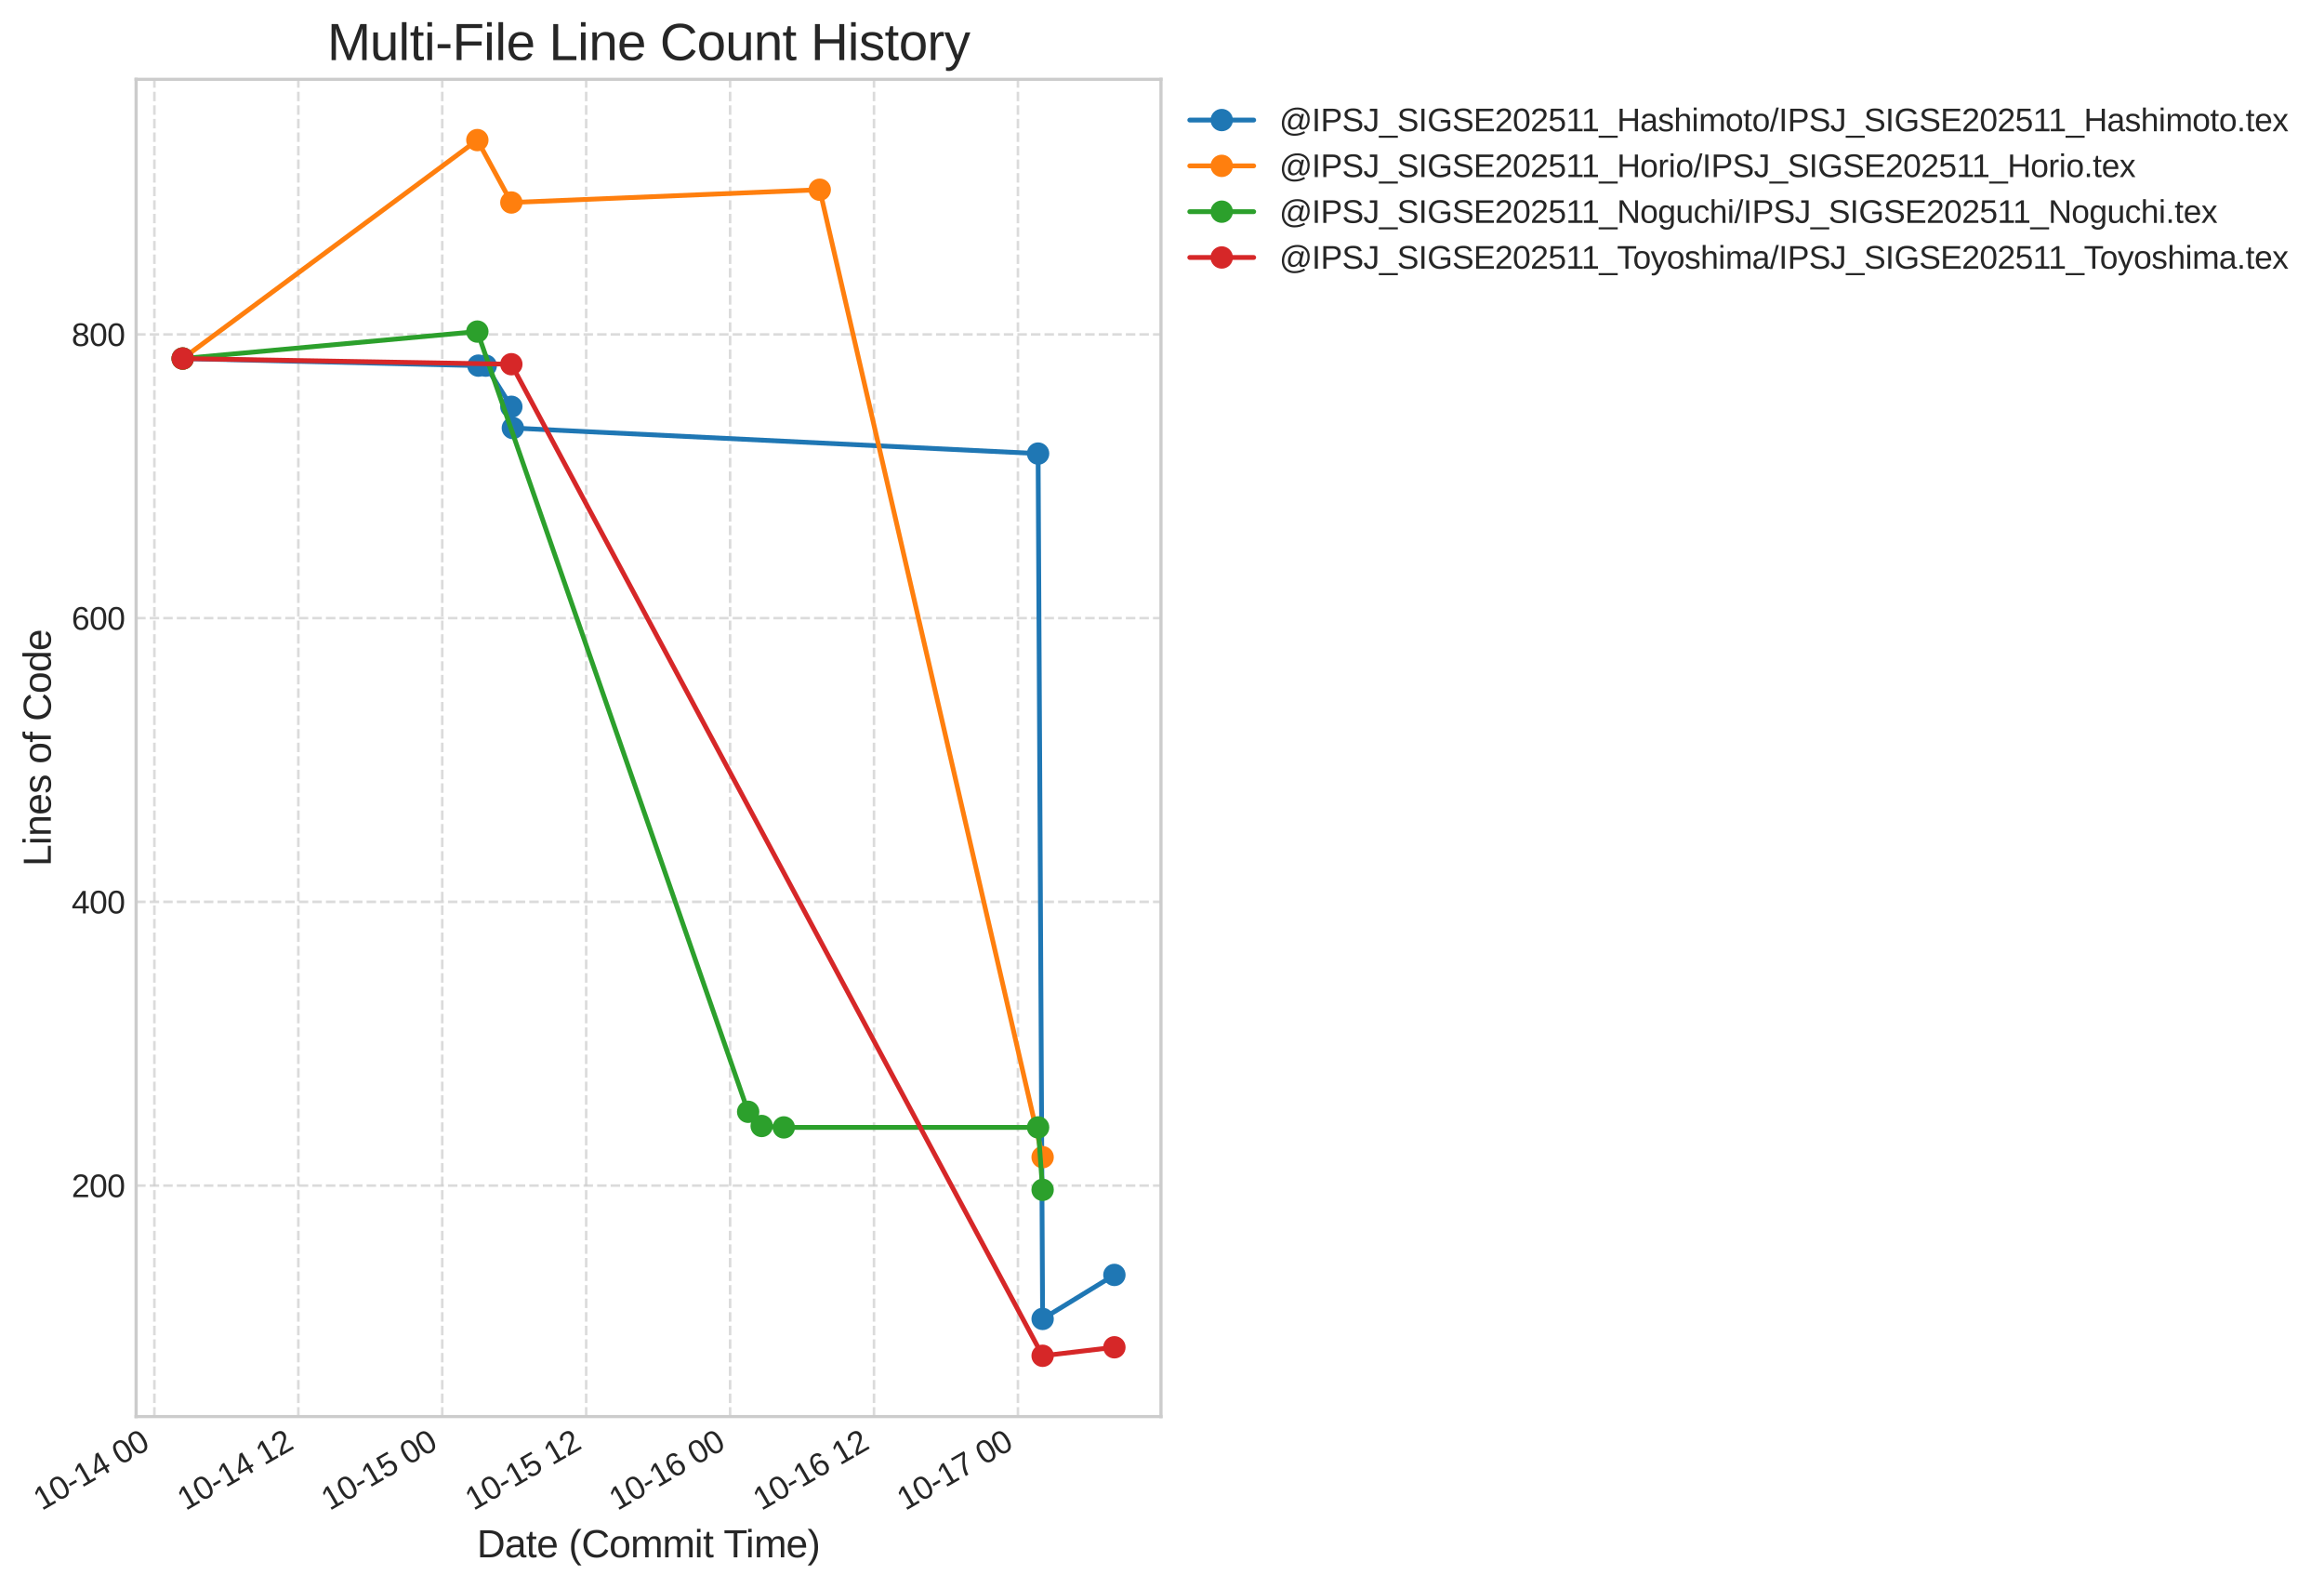 <?xml version="1.0" encoding="utf-8" standalone="no"?>
<!DOCTYPE svg PUBLIC "-//W3C//DTD SVG 1.1//EN"
  "http://www.w3.org/Graphics/SVG/1.1/DTD/svg11.dtd">
<svg xmlns:xlink="http://www.w3.org/1999/xlink" width="726.778pt" height="496.631pt" viewBox="0 0 726.778 496.631" xmlns="http://www.w3.org/2000/svg" version="1.1">
 <defs>
  <style type="text/css">*{stroke-linejoin: round; stroke-linecap: butt}</style>
 </defs>
 <g id="figure_1">
  <g id="patch_1">
   <path d="M 0 496.631 
L 726.778 496.631 
L 726.778 0 
L 0 0 
z
" style="fill: #ffffff"/>
  </g>
  <g id="axes_1">
   <g id="patch_2">
    <path d="M 42.569 442.935 
L 363.069 442.935 
L 363.069 24.795 
L 42.569 24.795 
z
" style="fill: #ffffff"/>
   </g>
   <g id="matplotlib.axis_1">
    <g id="xtick_1">
     <g id="line2d_1">
      <path d="M 48.285 442.935 
L 48.285 24.795 
" clip-path="url(#p4a17659afc)" style="fill: none; stroke-dasharray: 2.96,1.28; stroke-dashoffset: 0; stroke: #cccccc; stroke-opacity: 0.7; stroke-width: 0.8"/>
     </g>
     <g id="line2d_2"/>
     <g id="text_1">
      <!-- 10-14 00 -->
      <g style="fill: #262626" transform="translate(13.063 472.448) rotate(-30) scale(0.1 -0.1)">
       <defs>
        <path id="LiberationSans-31" d="M 488 0 
L 488 478 
L 1609 478 
L 1609 3866 
L 616 3156 
L 616 3688 
L 1656 4403 
L 2175 4403 
L 2175 478 
L 3247 478 
L 3247 0 
L 488 0 
z
" transform="scale(0.016)"/>
        <path id="LiberationSans-30" d="M 3309 2203 
Q 3309 1100 2920 518 
Q 2531 -63 1772 -63 
Q 1013 -63 631 515 
Q 250 1094 250 2203 
Q 250 3338 620 3903 
Q 991 4469 1791 4469 
Q 2569 4469 2939 3897 
Q 3309 3325 3309 2203 
z
M 2738 2203 
Q 2738 3156 2517 3584 
Q 2297 4013 1791 4013 
Q 1272 4013 1045 3591 
Q 819 3169 819 2203 
Q 819 1266 1048 831 
Q 1278 397 1778 397 
Q 2275 397 2506 840 
Q 2738 1284 2738 2203 
z
" transform="scale(0.016)"/>
        <path id="LiberationSans-2d" d="M 284 1450 
L 284 1950 
L 1847 1950 
L 1847 1450 
L 284 1450 
z
" transform="scale(0.016)"/>
        <path id="LiberationSans-34" d="M 2753 997 
L 2753 0 
L 2222 0 
L 2222 997 
L 147 997 
L 147 1434 
L 2163 4403 
L 2753 4403 
L 2753 1441 
L 3372 1441 
L 3372 997 
L 2753 997 
z
M 2222 3769 
Q 2216 3750 2134 3603 
Q 2053 3456 2013 3397 
L 884 1734 
L 716 1503 
L 666 1441 
L 2222 1441 
L 2222 3769 
z
" transform="scale(0.016)"/>
        <path id="LiberationSans-20" transform="scale(0.016)"/>
       </defs>
       <use xlink:href="#LiberationSans-31"/>
       <use xlink:href="#LiberationSans-30" transform="translate(55.615 0)"/>
       <use xlink:href="#LiberationSans-2d" transform="translate(111.23 0)"/>
       <use xlink:href="#LiberationSans-31" transform="translate(144.531 0)"/>
       <use xlink:href="#LiberationSans-34" transform="translate(200.146 0)"/>
       <use xlink:href="#LiberationSans-20" transform="translate(255.762 0)"/>
       <use xlink:href="#LiberationSans-30" transform="translate(283.545 0)"/>
       <use xlink:href="#LiberationSans-30" transform="translate(339.16 0)"/>
      </g>
     </g>
    </g>
    <g id="xtick_2">
     <g id="line2d_3">
      <path d="M 93.295 442.935 
L 93.295 24.795 
" clip-path="url(#p4a17659afc)" style="fill: none; stroke-dasharray: 2.96,1.28; stroke-dashoffset: 0; stroke: #cccccc; stroke-opacity: 0.7; stroke-width: 0.8"/>
     </g>
     <g id="line2d_4"/>
     <g id="text_2">
      <!-- 10-14 12 -->
      <g style="fill: #262626" transform="translate(58.072 472.448) rotate(-30) scale(0.1 -0.1)">
       <defs>
        <path id="LiberationSans-32" d="M 322 0 
L 322 397 
Q 481 763 711 1042 
Q 941 1322 1194 1548 
Q 1447 1775 1695 1969 
Q 1944 2163 2144 2356 
Q 2344 2550 2467 2762 
Q 2591 2975 2591 3244 
Q 2591 3606 2378 3806 
Q 2166 4006 1788 4006 
Q 1428 4006 1195 3811 
Q 963 3616 922 3263 
L 347 3316 
Q 409 3844 795 4156 
Q 1181 4469 1788 4469 
Q 2453 4469 2811 4155 
Q 3169 3841 3169 3263 
Q 3169 3006 3051 2753 
Q 2934 2500 2703 2247 
Q 2472 1994 1819 1463 
Q 1459 1169 1246 933 
Q 1034 697 941 478 
L 3238 478 
L 3238 0 
L 322 0 
z
" transform="scale(0.016)"/>
       </defs>
       <use xlink:href="#LiberationSans-31"/>
       <use xlink:href="#LiberationSans-30" transform="translate(55.615 0)"/>
       <use xlink:href="#LiberationSans-2d" transform="translate(111.23 0)"/>
       <use xlink:href="#LiberationSans-31" transform="translate(144.531 0)"/>
       <use xlink:href="#LiberationSans-34" transform="translate(200.146 0)"/>
       <use xlink:href="#LiberationSans-20" transform="translate(255.762 0)"/>
       <use xlink:href="#LiberationSans-31" transform="translate(283.545 0)"/>
       <use xlink:href="#LiberationSans-32" transform="translate(339.16 0)"/>
      </g>
     </g>
    </g>
    <g id="xtick_3">
     <g id="line2d_5">
      <path d="M 138.304 442.935 
L 138.304 24.795 
" clip-path="url(#p4a17659afc)" style="fill: none; stroke-dasharray: 2.96,1.28; stroke-dashoffset: 0; stroke: #cccccc; stroke-opacity: 0.7; stroke-width: 0.8"/>
     </g>
     <g id="line2d_6"/>
     <g id="text_3">
      <!-- 10-15 00 -->
      <g style="fill: #262626" transform="translate(103.081 472.448) rotate(-30) scale(0.1 -0.1)">
       <defs>
        <path id="LiberationSans-35" d="M 3291 1434 
Q 3291 738 2877 337 
Q 2463 -63 1728 -63 
Q 1113 -63 734 206 
Q 356 475 256 984 
L 825 1050 
Q 1003 397 1741 397 
Q 2194 397 2450 670 
Q 2706 944 2706 1422 
Q 2706 1838 2448 2094 
Q 2191 2350 1753 2350 
Q 1525 2350 1328 2278 
Q 1131 2206 934 2034 
L 384 2034 
L 531 4403 
L 3034 4403 
L 3034 3925 
L 1044 3925 
L 959 2528 
Q 1325 2809 1869 2809 
Q 2519 2809 2905 2428 
Q 3291 2047 3291 1434 
z
" transform="scale(0.016)"/>
       </defs>
       <use xlink:href="#LiberationSans-31"/>
       <use xlink:href="#LiberationSans-30" transform="translate(55.615 0)"/>
       <use xlink:href="#LiberationSans-2d" transform="translate(111.23 0)"/>
       <use xlink:href="#LiberationSans-31" transform="translate(144.531 0)"/>
       <use xlink:href="#LiberationSans-35" transform="translate(200.146 0)"/>
       <use xlink:href="#LiberationSans-20" transform="translate(255.762 0)"/>
       <use xlink:href="#LiberationSans-30" transform="translate(283.545 0)"/>
       <use xlink:href="#LiberationSans-30" transform="translate(339.16 0)"/>
      </g>
     </g>
    </g>
    <g id="xtick_4">
     <g id="line2d_7">
      <path d="M 183.313 442.935 
L 183.313 24.795 
" clip-path="url(#p4a17659afc)" style="fill: none; stroke-dasharray: 2.96,1.28; stroke-dashoffset: 0; stroke: #cccccc; stroke-opacity: 0.7; stroke-width: 0.8"/>
     </g>
     <g id="line2d_8"/>
     <g id="text_4">
      <!-- 10-15 12 -->
      <g style="fill: #262626" transform="translate(148.09 472.448) rotate(-30) scale(0.1 -0.1)">
       <use xlink:href="#LiberationSans-31"/>
       <use xlink:href="#LiberationSans-30" transform="translate(55.615 0)"/>
       <use xlink:href="#LiberationSans-2d" transform="translate(111.23 0)"/>
       <use xlink:href="#LiberationSans-31" transform="translate(144.531 0)"/>
       <use xlink:href="#LiberationSans-35" transform="translate(200.146 0)"/>
       <use xlink:href="#LiberationSans-20" transform="translate(255.762 0)"/>
       <use xlink:href="#LiberationSans-31" transform="translate(283.545 0)"/>
       <use xlink:href="#LiberationSans-32" transform="translate(339.16 0)"/>
      </g>
     </g>
    </g>
    <g id="xtick_5">
     <g id="line2d_9">
      <path d="M 228.322 442.935 
L 228.322 24.795 
" clip-path="url(#p4a17659afc)" style="fill: none; stroke-dasharray: 2.96,1.28; stroke-dashoffset: 0; stroke: #cccccc; stroke-opacity: 0.7; stroke-width: 0.8"/>
     </g>
     <g id="line2d_10"/>
     <g id="text_5">
      <!-- 10-16 00 -->
      <g style="fill: #262626" transform="translate(193.1 472.448) rotate(-30) scale(0.1 -0.1)">
       <defs>
        <path id="LiberationSans-36" d="M 3278 1441 
Q 3278 744 2900 340 
Q 2522 -63 1856 -63 
Q 1113 -63 719 490 
Q 325 1044 325 2100 
Q 325 3244 734 3856 
Q 1144 4469 1900 4469 
Q 2897 4469 3156 3572 
L 2619 3475 
Q 2453 4013 1894 4013 
Q 1413 4013 1148 3564 
Q 884 3116 884 2266 
Q 1038 2550 1316 2698 
Q 1594 2847 1953 2847 
Q 2563 2847 2920 2465 
Q 3278 2084 3278 1441 
z
M 2706 1416 
Q 2706 1894 2472 2153 
Q 2238 2413 1819 2413 
Q 1425 2413 1183 2183 
Q 941 1953 941 1550 
Q 941 1041 1192 716 
Q 1444 391 1838 391 
Q 2244 391 2475 664 
Q 2706 938 2706 1416 
z
" transform="scale(0.016)"/>
       </defs>
       <use xlink:href="#LiberationSans-31"/>
       <use xlink:href="#LiberationSans-30" transform="translate(55.615 0)"/>
       <use xlink:href="#LiberationSans-2d" transform="translate(111.23 0)"/>
       <use xlink:href="#LiberationSans-31" transform="translate(144.531 0)"/>
       <use xlink:href="#LiberationSans-36" transform="translate(200.146 0)"/>
       <use xlink:href="#LiberationSans-20" transform="translate(255.762 0)"/>
       <use xlink:href="#LiberationSans-30" transform="translate(283.545 0)"/>
       <use xlink:href="#LiberationSans-30" transform="translate(339.16 0)"/>
      </g>
     </g>
    </g>
    <g id="xtick_6">
     <g id="line2d_11">
      <path d="M 273.331 442.935 
L 273.331 24.795 
" clip-path="url(#p4a17659afc)" style="fill: none; stroke-dasharray: 2.96,1.28; stroke-dashoffset: 0; stroke: #cccccc; stroke-opacity: 0.7; stroke-width: 0.8"/>
     </g>
     <g id="line2d_12"/>
     <g id="text_6">
      <!-- 10-16 12 -->
      <g style="fill: #262626" transform="translate(238.109 472.448) rotate(-30) scale(0.1 -0.1)">
       <use xlink:href="#LiberationSans-31"/>
       <use xlink:href="#LiberationSans-30" transform="translate(55.615 0)"/>
       <use xlink:href="#LiberationSans-2d" transform="translate(111.23 0)"/>
       <use xlink:href="#LiberationSans-31" transform="translate(144.531 0)"/>
       <use xlink:href="#LiberationSans-36" transform="translate(200.146 0)"/>
       <use xlink:href="#LiberationSans-20" transform="translate(255.762 0)"/>
       <use xlink:href="#LiberationSans-31" transform="translate(283.545 0)"/>
       <use xlink:href="#LiberationSans-32" transform="translate(339.16 0)"/>
      </g>
     </g>
    </g>
    <g id="xtick_7">
     <g id="line2d_13">
      <path d="M 318.341 442.935 
L 318.341 24.795 
" clip-path="url(#p4a17659afc)" style="fill: none; stroke-dasharray: 2.96,1.28; stroke-dashoffset: 0; stroke: #cccccc; stroke-opacity: 0.7; stroke-width: 0.8"/>
     </g>
     <g id="line2d_14"/>
     <g id="text_7">
      <!-- 10-17 00 -->
      <g style="fill: #262626" transform="translate(283.118 472.448) rotate(-30) scale(0.1 -0.1)">
       <defs>
        <path id="LiberationSans-37" d="M 3238 3947 
Q 2563 2916 2284 2331 
Q 2006 1747 1867 1178 
Q 1728 609 1728 0 
L 1141 0 
Q 1141 844 1498 1776 
Q 1856 2709 2694 3925 
L 328 3925 
L 328 4403 
L 3238 4403 
L 3238 3947 
z
" transform="scale(0.016)"/>
       </defs>
       <use xlink:href="#LiberationSans-31"/>
       <use xlink:href="#LiberationSans-30" transform="translate(55.615 0)"/>
       <use xlink:href="#LiberationSans-2d" transform="translate(111.23 0)"/>
       <use xlink:href="#LiberationSans-31" transform="translate(144.531 0)"/>
       <use xlink:href="#LiberationSans-37" transform="translate(200.146 0)"/>
       <use xlink:href="#LiberationSans-20" transform="translate(255.762 0)"/>
       <use xlink:href="#LiberationSans-30" transform="translate(283.545 0)"/>
       <use xlink:href="#LiberationSans-30" transform="translate(339.16 0)"/>
      </g>
     </g>
    </g>
    <g id="text_8">
     <!-- Date (Commit Time) -->
     <g style="fill: #262626" transform="translate(149.149 486.941) scale(0.12 -0.12)">
      <defs>
       <path id="LiberationSans-44" d="M 4316 2247 
Q 4316 1566 4050 1055 
Q 3784 544 3296 272 
Q 2809 0 2172 0 
L 525 0 
L 525 4403 
L 1981 4403 
Q 3100 4403 3708 3842 
Q 4316 3281 4316 2247 
z
M 3716 2247 
Q 3716 3066 3267 3495 
Q 2819 3925 1969 3925 
L 1122 3925 
L 1122 478 
L 2103 478 
Q 2588 478 2955 690 
Q 3322 903 3519 1303 
Q 3716 1703 3716 2247 
z
" transform="scale(0.016)"/>
       <path id="LiberationSans-61" d="M 1294 -63 
Q 784 -63 528 206 
Q 272 475 272 944 
Q 272 1469 617 1750 
Q 963 2031 1731 2050 
L 2491 2063 
L 2491 2247 
Q 2491 2659 2316 2837 
Q 2141 3016 1766 3016 
Q 1388 3016 1216 2887 
Q 1044 2759 1009 2478 
L 422 2531 
Q 566 3444 1778 3444 
Q 2416 3444 2737 3151 
Q 3059 2859 3059 2306 
L 3059 850 
Q 3059 600 3125 473 
Q 3191 347 3375 347 
Q 3456 347 3559 369 
L 3559 19 
Q 3347 -31 3125 -31 
Q 2813 -31 2670 133 
Q 2528 297 2509 647 
L 2491 647 
Q 2275 259 1989 98 
Q 1703 -63 1294 -63 
z
M 1422 359 
Q 1731 359 1972 500 
Q 2213 641 2352 886 
Q 2491 1131 2491 1391 
L 2491 1669 
L 1875 1656 
Q 1478 1650 1273 1575 
Q 1069 1500 959 1344 
Q 850 1188 850 934 
Q 850 659 998 509 
Q 1147 359 1422 359 
z
" transform="scale(0.016)"/>
       <path id="LiberationSans-74" d="M 1731 25 
Q 1453 -50 1163 -50 
Q 488 -50 488 716 
L 488 2972 
L 97 2972 
L 97 3381 
L 509 3381 
L 675 4138 
L 1050 4138 
L 1050 3381 
L 1675 3381 
L 1675 2972 
L 1050 2972 
L 1050 838 
Q 1050 594 1129 495 
Q 1209 397 1406 397 
Q 1519 397 1731 441 
L 1731 25 
z
" transform="scale(0.016)"/>
       <path id="LiberationSans-65" d="M 863 1572 
Q 863 991 1103 675 
Q 1344 359 1806 359 
Q 2172 359 2392 506 
Q 2613 653 2691 878 
L 3184 738 
Q 2881 -63 1806 -63 
Q 1056 -63 664 384 
Q 272 831 272 1713 
Q 272 2550 664 2997 
Q 1056 3444 1784 3444 
Q 3275 3444 3275 1647 
L 3275 1572 
L 863 1572 
z
M 2694 2003 
Q 2647 2538 2422 2783 
Q 2197 3028 1775 3028 
Q 1366 3028 1127 2754 
Q 888 2481 869 2003 
L 2694 2003 
z
" transform="scale(0.016)"/>
       <path id="LiberationSans-28" d="M 397 1663 
Q 397 2566 680 3284 
Q 963 4003 1550 4638 
L 2094 4638 
Q 1509 3988 1236 3256 
Q 963 2525 963 1656 
Q 963 791 1233 62 
Q 1503 -666 2094 -1325 
L 1550 -1325 
Q 959 -688 678 32 
Q 397 753 397 1650 
L 397 1663 
z
" transform="scale(0.016)"/>
       <path id="LiberationSans-43" d="M 2475 3981 
Q 1744 3981 1337 3511 
Q 931 3041 931 2222 
Q 931 1413 1354 920 
Q 1778 428 2500 428 
Q 3425 428 3891 1344 
L 4378 1100 
Q 4106 531 3614 234 
Q 3122 -63 2472 -63 
Q 1806 -63 1320 214 
Q 834 491 579 1005 
Q 325 1519 325 2222 
Q 325 3275 894 3872 
Q 1463 4469 2469 4469 
Q 3172 4469 3644 4194 
Q 4116 3919 4338 3378 
L 3772 3191 
Q 3619 3575 3280 3778 
Q 2941 3981 2475 3981 
z
" transform="scale(0.016)"/>
       <path id="LiberationSans-6f" d="M 3291 1694 
Q 3291 806 2900 371 
Q 2509 -63 1766 -63 
Q 1025 -63 647 389 
Q 269 841 269 1694 
Q 269 3444 1784 3444 
Q 2559 3444 2925 3017 
Q 3291 2591 3291 1694 
z
M 2700 1694 
Q 2700 2394 2492 2711 
Q 2284 3028 1794 3028 
Q 1300 3028 1079 2704 
Q 859 2381 859 1694 
Q 859 1025 1076 689 
Q 1294 353 1759 353 
Q 2266 353 2483 678 
Q 2700 1003 2700 1694 
z
" transform="scale(0.016)"/>
       <path id="LiberationSans-6d" d="M 2400 0 
L 2400 2144 
Q 2400 2634 2265 2821 
Q 2131 3009 1781 3009 
Q 1422 3009 1212 2734 
Q 1003 2459 1003 1959 
L 1003 0 
L 444 0 
L 444 2659 
Q 444 3250 425 3381 
L 956 3381 
Q 959 3366 962 3297 
Q 966 3228 970 3139 
Q 975 3050 981 2803 
L 991 2803 
Q 1172 3163 1406 3303 
Q 1641 3444 1978 3444 
Q 2363 3444 2586 3291 
Q 2809 3138 2897 2803 
L 2906 2803 
Q 3081 3144 3329 3294 
Q 3578 3444 3931 3444 
Q 4444 3444 4676 3166 
Q 4909 2888 4909 2253 
L 4909 0 
L 4353 0 
L 4353 2144 
Q 4353 2634 4218 2821 
Q 4084 3009 3734 3009 
Q 3366 3009 3161 2736 
Q 2956 2463 2956 1959 
L 2956 0 
L 2400 0 
z
" transform="scale(0.016)"/>
       <path id="LiberationSans-69" d="M 428 4100 
L 428 4638 
L 991 4638 
L 991 4100 
L 428 4100 
z
M 428 0 
L 428 3381 
L 991 3381 
L 991 0 
L 428 0 
z
" transform="scale(0.016)"/>
       <path id="LiberationSans-54" d="M 2250 3916 
L 2250 0 
L 1656 0 
L 1656 3916 
L 144 3916 
L 144 4403 
L 3763 4403 
L 3763 3916 
L 2250 3916 
z
" transform="scale(0.016)"/>
       <path id="LiberationSans-29" d="M 1734 1650 
Q 1734 747 1451 28 
Q 1169 -691 581 -1325 
L 38 -1325 
Q 625 -669 897 57 
Q 1169 784 1169 1656 
Q 1169 2528 895 3256 
Q 622 3984 38 4638 
L 581 4638 
Q 1172 4000 1453 3279 
Q 1734 2559 1734 1663 
L 1734 1650 
z
" transform="scale(0.016)"/>
      </defs>
      <use xlink:href="#LiberationSans-44"/>
      <use xlink:href="#LiberationSans-61" transform="translate(72.217 0)"/>
      <use xlink:href="#LiberationSans-74" transform="translate(127.832 0)"/>
      <use xlink:href="#LiberationSans-65" transform="translate(155.615 0)"/>
      <use xlink:href="#LiberationSans-20" transform="translate(211.23 0)"/>
      <use xlink:href="#LiberationSans-28" transform="translate(239.014 0)"/>
      <use xlink:href="#LiberationSans-43" transform="translate(272.314 0)"/>
      <use xlink:href="#LiberationSans-6f" transform="translate(344.531 0)"/>
      <use xlink:href="#LiberationSans-6d" transform="translate(400.146 0)"/>
      <use xlink:href="#LiberationSans-6d" transform="translate(483.447 0)"/>
      <use xlink:href="#LiberationSans-69" transform="translate(566.748 0)"/>
      <use xlink:href="#LiberationSans-74" transform="translate(588.965 0)"/>
      <use xlink:href="#LiberationSans-20" transform="translate(616.748 0)"/>
      <use xlink:href="#LiberationSans-54" transform="translate(642.781 0)"/>
      <use xlink:href="#LiberationSans-69" transform="translate(700.115 0)"/>
      <use xlink:href="#LiberationSans-6d" transform="translate(722.332 0)"/>
      <use xlink:href="#LiberationSans-65" transform="translate(805.633 0)"/>
      <use xlink:href="#LiberationSans-29" transform="translate(861.248 0)"/>
     </g>
    </g>
   </g>
   <g id="matplotlib.axis_2">
    <g id="ytick_1">
     <g id="line2d_15">
      <path d="M 42.569 370.702 
L 363.069 370.702 
" clip-path="url(#p4a17659afc)" style="fill: none; stroke-dasharray: 2.96,1.28; stroke-dashoffset: 0; stroke: #cccccc; stroke-opacity: 0.7; stroke-width: 0.8"/>
     </g>
     <g id="line2d_16"/>
     <g id="text_9">
      <!-- 200 -->
      <g style="fill: #262626" transform="translate(22.386 374.326) scale(0.1 -0.1)">
       <use xlink:href="#LiberationSans-32"/>
       <use xlink:href="#LiberationSans-30" transform="translate(55.615 0)"/>
       <use xlink:href="#LiberationSans-30" transform="translate(111.23 0)"/>
      </g>
     </g>
    </g>
    <g id="ytick_2">
     <g id="line2d_17">
      <path d="M 42.569 281.991 
L 363.069 281.991 
" clip-path="url(#p4a17659afc)" style="fill: none; stroke-dasharray: 2.96,1.28; stroke-dashoffset: 0; stroke: #cccccc; stroke-opacity: 0.7; stroke-width: 0.8"/>
     </g>
     <g id="line2d_18"/>
     <g id="text_10">
      <!-- 400 -->
      <g style="fill: #262626" transform="translate(22.386 285.615) scale(0.1 -0.1)">
       <use xlink:href="#LiberationSans-34"/>
       <use xlink:href="#LiberationSans-30" transform="translate(55.615 0)"/>
       <use xlink:href="#LiberationSans-30" transform="translate(111.23 0)"/>
      </g>
     </g>
    </g>
    <g id="ytick_3">
     <g id="line2d_19">
      <path d="M 42.569 193.28 
L 363.069 193.28 
" clip-path="url(#p4a17659afc)" style="fill: none; stroke-dasharray: 2.96,1.28; stroke-dashoffset: 0; stroke: #cccccc; stroke-opacity: 0.7; stroke-width: 0.8"/>
     </g>
     <g id="line2d_20"/>
     <g id="text_11">
      <!-- 600 -->
      <g style="fill: #262626" transform="translate(22.386 196.903) scale(0.1 -0.1)">
       <use xlink:href="#LiberationSans-36"/>
       <use xlink:href="#LiberationSans-30" transform="translate(55.615 0)"/>
       <use xlink:href="#LiberationSans-30" transform="translate(111.23 0)"/>
      </g>
     </g>
    </g>
    <g id="ytick_4">
     <g id="line2d_21">
      <path d="M 42.569 104.569 
L 363.069 104.569 
" clip-path="url(#p4a17659afc)" style="fill: none; stroke-dasharray: 2.96,1.28; stroke-dashoffset: 0; stroke: #cccccc; stroke-opacity: 0.7; stroke-width: 0.8"/>
     </g>
     <g id="line2d_22"/>
     <g id="text_12">
      <!-- 800 -->
      <g style="fill: #262626" transform="translate(22.386 108.192) scale(0.1 -0.1)">
       <defs>
        <path id="LiberationSans-38" d="M 3281 1228 
Q 3281 619 2893 278 
Q 2506 -63 1781 -63 
Q 1075 -63 676 271 
Q 278 606 278 1222 
Q 278 1653 525 1947 
Q 772 2241 1156 2303 
L 1156 2316 
Q 797 2400 589 2681 
Q 381 2963 381 3341 
Q 381 3844 757 4156 
Q 1134 4469 1769 4469 
Q 2419 4469 2795 4162 
Q 3172 3856 3172 3334 
Q 3172 2956 2962 2675 
Q 2753 2394 2391 2322 
L 2391 2309 
Q 2813 2241 3047 1952 
Q 3281 1663 3281 1228 
z
M 2588 3303 
Q 2588 4050 1769 4050 
Q 1372 4050 1164 3862 
Q 956 3675 956 3303 
Q 956 2925 1170 2726 
Q 1384 2528 1775 2528 
Q 2172 2528 2380 2711 
Q 2588 2894 2588 3303 
z
M 2697 1281 
Q 2697 1691 2453 1898 
Q 2209 2106 1769 2106 
Q 1341 2106 1100 1882 
Q 859 1659 859 1269 
Q 859 359 1788 359 
Q 2247 359 2472 579 
Q 2697 800 2697 1281 
z
" transform="scale(0.016)"/>
       </defs>
       <use xlink:href="#LiberationSans-38"/>
       <use xlink:href="#LiberationSans-30" transform="translate(55.615 0)"/>
       <use xlink:href="#LiberationSans-30" transform="translate(111.23 0)"/>
      </g>
     </g>
    </g>
    <g id="text_13">
     <!-- Lines of Code -->
     <g style="fill: #262626" transform="translate(15.896 270.888) rotate(-90) scale(0.12 -0.12)">
      <defs>
       <path id="LiberationSans-4c" d="M 525 0 
L 525 4403 
L 1122 4403 
L 1122 488 
L 3347 488 
L 3347 0 
L 525 0 
z
" transform="scale(0.016)"/>
       <path id="LiberationSans-6e" d="M 2578 0 
L 2578 2144 
Q 2578 2478 2512 2662 
Q 2447 2847 2303 2928 
Q 2159 3009 1881 3009 
Q 1475 3009 1240 2731 
Q 1006 2453 1006 1959 
L 1006 0 
L 444 0 
L 444 2659 
Q 444 3250 425 3381 
L 956 3381 
Q 959 3366 962 3297 
Q 966 3228 970 3139 
Q 975 3050 981 2803 
L 991 2803 
Q 1184 3153 1439 3298 
Q 1694 3444 2072 3444 
Q 2628 3444 2886 3167 
Q 3144 2891 3144 2253 
L 3144 0 
L 2578 0 
z
" transform="scale(0.016)"/>
       <path id="LiberationSans-73" d="M 2969 934 
Q 2969 456 2608 196 
Q 2247 -63 1597 -63 
Q 966 -63 623 145 
Q 281 353 178 794 
L 675 891 
Q 747 619 972 492 
Q 1197 366 1597 366 
Q 2025 366 2223 497 
Q 2422 628 2422 891 
Q 2422 1091 2284 1216 
Q 2147 1341 1841 1422 
L 1438 1528 
Q 953 1653 748 1773 
Q 544 1894 428 2066 
Q 313 2238 313 2488 
Q 313 2950 642 3192 
Q 972 3434 1603 3434 
Q 2163 3434 2492 3237 
Q 2822 3041 2909 2606 
L 2403 2544 
Q 2356 2769 2151 2889 
Q 1947 3009 1603 3009 
Q 1222 3009 1040 2893 
Q 859 2778 859 2544 
Q 859 2400 934 2306 
Q 1009 2213 1156 2147 
Q 1303 2081 1775 1966 
Q 2222 1853 2419 1758 
Q 2616 1663 2730 1547 
Q 2844 1431 2906 1279 
Q 2969 1128 2969 934 
z
" transform="scale(0.016)"/>
       <path id="LiberationSans-66" d="M 1128 2972 
L 1128 0 
L 566 0 
L 566 2972 
L 91 2972 
L 91 3381 
L 566 3381 
L 566 3763 
Q 566 4225 769 4428 
Q 972 4631 1391 4631 
Q 1625 4631 1788 4594 
L 1788 4166 
Q 1647 4191 1538 4191 
Q 1322 4191 1225 4081 
Q 1128 3972 1128 3684 
L 1128 3381 
L 1788 3381 
L 1788 2972 
L 1128 2972 
z
" transform="scale(0.016)"/>
       <path id="LiberationSans-64" d="M 2566 544 
Q 2409 219 2151 78 
Q 1894 -63 1513 -63 
Q 872 -63 570 368 
Q 269 800 269 1675 
Q 269 3444 1513 3444 
Q 1897 3444 2153 3303 
Q 2409 3163 2566 2856 
L 2572 2856 
L 2566 3234 
L 2566 4638 
L 3128 4638 
L 3128 697 
Q 3128 169 3147 0 
L 2609 0 
Q 2600 50 2589 231 
Q 2578 413 2578 544 
L 2566 544 
z
M 859 1694 
Q 859 984 1046 678 
Q 1234 372 1656 372 
Q 2134 372 2350 703 
Q 2566 1034 2566 1731 
Q 2566 2403 2350 2715 
Q 2134 3028 1663 3028 
Q 1238 3028 1048 2714 
Q 859 2400 859 1694 
z
" transform="scale(0.016)"/>
      </defs>
      <use xlink:href="#LiberationSans-4c"/>
      <use xlink:href="#LiberationSans-69" transform="translate(55.615 0)"/>
      <use xlink:href="#LiberationSans-6e" transform="translate(77.832 0)"/>
      <use xlink:href="#LiberationSans-65" transform="translate(133.447 0)"/>
      <use xlink:href="#LiberationSans-73" transform="translate(189.062 0)"/>
      <use xlink:href="#LiberationSans-20" transform="translate(239.062 0)"/>
      <use xlink:href="#LiberationSans-6f" transform="translate(266.846 0)"/>
      <use xlink:href="#LiberationSans-66" transform="translate(322.461 0)"/>
      <use xlink:href="#LiberationSans-20" transform="translate(350.244 0)"/>
      <use xlink:href="#LiberationSans-43" transform="translate(378.027 0)"/>
      <use xlink:href="#LiberationSans-6f" transform="translate(450.244 0)"/>
      <use xlink:href="#LiberationSans-64" transform="translate(505.859 0)"/>
      <use xlink:href="#LiberationSans-65" transform="translate(561.475 0)"/>
     </g>
    </g>
   </g>
   <g id="line2d_23">
    <path d="M 57.137 112.109 
L 149.608 114.327 
L 151.909 114.327 
L 159.914 127.19 
L 160.385 133.843 
L 324.642 141.827 
L 326.056 412.397 
L 348.501 398.646 
" clip-path="url(#p4a17659afc)" style="fill: none; stroke: #1f77b4; stroke-width: 1.5; stroke-linecap: round"/>
    <defs>
     <path id="mf9c64742d0" d="M 0 3 
C 0.796 3 1.559 2.684 2.121 2.121 
C 2.684 1.559 3 0.796 3 0 
C 3 -0.796 2.684 -1.559 2.121 -2.121 
C 1.559 -2.684 0.796 -3 0 -3 
C -0.796 -3 -1.559 -2.684 -2.121 -2.121 
C -2.684 -1.559 -3 -0.796 -3 0 
C -3 0.796 -2.684 1.559 -2.121 2.121 
C -1.559 2.684 -0.796 3 0 3 
z
" style="stroke: #1f77b4"/>
    </defs>
    <g clip-path="url(#p4a17659afc)">
     <use xlink:href="#mf9c64742d0" x="57.137" y="112.109" style="fill: #1f77b4; stroke: #1f77b4"/>
     <use xlink:href="#mf9c64742d0" x="149.608" y="114.327" style="fill: #1f77b4; stroke: #1f77b4"/>
     <use xlink:href="#mf9c64742d0" x="151.909" y="114.327" style="fill: #1f77b4; stroke: #1f77b4"/>
     <use xlink:href="#mf9c64742d0" x="159.914" y="127.19" style="fill: #1f77b4; stroke: #1f77b4"/>
     <use xlink:href="#mf9c64742d0" x="160.385" y="133.843" style="fill: #1f77b4; stroke: #1f77b4"/>
     <use xlink:href="#mf9c64742d0" x="324.642" y="141.827" style="fill: #1f77b4; stroke: #1f77b4"/>
     <use xlink:href="#mf9c64742d0" x="326.056" y="412.397" style="fill: #1f77b4; stroke: #1f77b4"/>
     <use xlink:href="#mf9c64742d0" x="348.501" y="398.646" style="fill: #1f77b4; stroke: #1f77b4"/>
    </g>
   </g>
   <g id="line2d_24">
    <path d="M 57.137 112.109 
L 149.278 43.801 
L 159.914 63.318 
L 256.355 59.326 
L 326.056 361.831 
" clip-path="url(#p4a17659afc)" style="fill: none; stroke: #ff7f0e; stroke-width: 1.5; stroke-linecap: round"/>
    <defs>
     <path id="m356753ddd2" d="M 0 3 
C 0.796 3 1.559 2.684 2.121 2.121 
C 2.684 1.559 3 0.796 3 0 
C 3 -0.796 2.684 -1.559 2.121 -2.121 
C 1.559 -2.684 0.796 -3 0 -3 
C -0.796 -3 -1.559 -2.684 -2.121 -2.121 
C -2.684 -1.559 -3 -0.796 -3 0 
C -3 0.796 -2.684 1.559 -2.121 2.121 
C -1.559 2.684 -0.796 3 0 3 
z
" style="stroke: #ff7f0e"/>
    </defs>
    <g clip-path="url(#p4a17659afc)">
     <use xlink:href="#m356753ddd2" x="57.137" y="112.109" style="fill: #ff7f0e; stroke: #ff7f0e"/>
     <use xlink:href="#m356753ddd2" x="149.278" y="43.801" style="fill: #ff7f0e; stroke: #ff7f0e"/>
     <use xlink:href="#m356753ddd2" x="159.914" y="63.318" style="fill: #ff7f0e; stroke: #ff7f0e"/>
     <use xlink:href="#m356753ddd2" x="256.355" y="59.326" style="fill: #ff7f0e; stroke: #ff7f0e"/>
     <use xlink:href="#m356753ddd2" x="326.056" y="361.831" style="fill: #ff7f0e; stroke: #ff7f0e"/>
    </g>
   </g>
   <g id="line2d_25">
    <path d="M 57.137 112.109 
L 149.278 103.681 
L 233.966 347.637 
L 238.197 352.073 
L 245.119 352.517 
L 324.642 352.517 
L 326.056 372.033 
" clip-path="url(#p4a17659afc)" style="fill: none; stroke: #2ca02c; stroke-width: 1.5; stroke-linecap: round"/>
    <defs>
     <path id="mff85935945" d="M 0 3 
C 0.796 3 1.559 2.684 2.121 2.121 
C 2.684 1.559 3 0.796 3 0 
C 3 -0.796 2.684 -1.559 2.121 -2.121 
C 1.559 -2.684 0.796 -3 0 -3 
C -0.796 -3 -1.559 -2.684 -2.121 -2.121 
C -2.684 -1.559 -3 -0.796 -3 0 
C -3 0.796 -2.684 1.559 -2.121 2.121 
C -1.559 2.684 -0.796 3 0 3 
z
" style="stroke: #2ca02c"/>
    </defs>
    <g clip-path="url(#p4a17659afc)">
     <use xlink:href="#mff85935945" x="57.137" y="112.109" style="fill: #2ca02c; stroke: #2ca02c"/>
     <use xlink:href="#mff85935945" x="149.278" y="103.681" style="fill: #2ca02c; stroke: #2ca02c"/>
     <use xlink:href="#mff85935945" x="233.966" y="347.637" style="fill: #2ca02c; stroke: #2ca02c"/>
     <use xlink:href="#mff85935945" x="238.197" y="352.073" style="fill: #2ca02c; stroke: #2ca02c"/>
     <use xlink:href="#mff85935945" x="245.119" y="352.517" style="fill: #2ca02c; stroke: #2ca02c"/>
     <use xlink:href="#mff85935945" x="324.642" y="352.517" style="fill: #2ca02c; stroke: #2ca02c"/>
     <use xlink:href="#mff85935945" x="326.056" y="372.033" style="fill: #2ca02c; stroke: #2ca02c"/>
    </g>
   </g>
   <g id="line2d_26">
    <path d="M 57.137 112.109 
L 159.914 113.883 
L 326.056 423.929 
L 348.501 421.268 
" clip-path="url(#p4a17659afc)" style="fill: none; stroke: #d62728; stroke-width: 1.5; stroke-linecap: round"/>
    <defs>
     <path id="mb9a54926bf" d="M 0 3 
C 0.796 3 1.559 2.684 2.121 2.121 
C 2.684 1.559 3 0.796 3 0 
C 3 -0.796 2.684 -1.559 2.121 -2.121 
C 1.559 -2.684 0.796 -3 0 -3 
C -0.796 -3 -1.559 -2.684 -2.121 -2.121 
C -2.684 -1.559 -3 -0.796 -3 0 
C -3 0.796 -2.684 1.559 -2.121 2.121 
C -1.559 2.684 -0.796 3 0 3 
z
" style="stroke: #d62728"/>
    </defs>
    <g clip-path="url(#p4a17659afc)">
     <use xlink:href="#mb9a54926bf" x="57.137" y="112.109" style="fill: #d62728; stroke: #d62728"/>
     <use xlink:href="#mb9a54926bf" x="159.914" y="113.883" style="fill: #d62728; stroke: #d62728"/>
     <use xlink:href="#mb9a54926bf" x="326.056" y="423.929" style="fill: #d62728; stroke: #d62728"/>
     <use xlink:href="#mb9a54926bf" x="348.501" y="421.268" style="fill: #d62728; stroke: #d62728"/>
    </g>
   </g>
   <g id="patch_3">
    <path d="M 42.569 442.935 
L 42.569 24.795 
" style="fill: none; stroke: #cccccc; stroke-linejoin: miter; stroke-linecap: square"/>
   </g>
   <g id="patch_4">
    <path d="M 363.069 442.935 
L 363.069 24.795 
" style="fill: none; stroke: #cccccc; stroke-linejoin: miter; stroke-linecap: square"/>
   </g>
   <g id="patch_5">
    <path d="M 42.569 442.935 
L 363.069 442.935 
" style="fill: none; stroke: #cccccc; stroke-linejoin: miter; stroke-linecap: square"/>
   </g>
   <g id="patch_6">
    <path d="M 42.569 24.795 
L 363.069 24.795 
" style="fill: none; stroke: #cccccc; stroke-linejoin: miter; stroke-linecap: square"/>
   </g>
   <g id="text_14">
    <!-- Multi-File Line Count History -->
    <g style="fill: #262626" transform="translate(102.348 18.795) scale(0.16 -0.16)">
     <defs>
      <path id="LiberationSans-4d" d="M 4269 0 
L 4269 2938 
Q 4269 3425 4297 3875 
Q 4144 3316 4022 3000 
L 2884 0 
L 2466 0 
L 1313 3000 
L 1138 3531 
L 1034 3875 
L 1044 3528 
L 1056 2938 
L 1056 0 
L 525 0 
L 525 4403 
L 1309 4403 
L 2481 1350 
Q 2544 1166 2601 955 
Q 2659 744 2678 650 
Q 2703 775 2783 1029 
Q 2863 1284 2891 1350 
L 4041 4403 
L 4806 4403 
L 4806 0 
L 4269 0 
z
" transform="scale(0.016)"/>
      <path id="LiberationSans-75" d="M 981 3381 
L 981 1238 
Q 981 903 1047 718 
Q 1113 534 1256 453 
Q 1400 372 1678 372 
Q 2084 372 2318 650 
Q 2553 928 2553 1422 
L 2553 3381 
L 3116 3381 
L 3116 722 
Q 3116 131 3134 0 
L 2603 0 
Q 2600 16 2597 84 
Q 2594 153 2589 242 
Q 2584 331 2578 578 
L 2569 578 
Q 2375 228 2120 82 
Q 1866 -63 1488 -63 
Q 931 -63 673 214 
Q 416 491 416 1128 
L 416 3381 
L 981 3381 
z
" transform="scale(0.016)"/>
      <path id="LiberationSans-6c" d="M 431 0 
L 431 4638 
L 994 4638 
L 994 0 
L 431 0 
z
" transform="scale(0.016)"/>
      <path id="LiberationSans-46" d="M 1122 3916 
L 1122 2278 
L 3578 2278 
L 3578 1784 
L 1122 1784 
L 1122 0 
L 525 0 
L 525 4403 
L 3653 4403 
L 3653 3916 
L 1122 3916 
z
" transform="scale(0.016)"/>
      <path id="LiberationSans-48" d="M 3503 0 
L 3503 2041 
L 1122 2041 
L 1122 0 
L 525 0 
L 525 4403 
L 1122 4403 
L 1122 2541 
L 3503 2541 
L 3503 4403 
L 4100 4403 
L 4100 0 
L 3503 0 
z
" transform="scale(0.016)"/>
      <path id="LiberationSans-72" d="M 444 0 
L 444 2594 
Q 444 2950 425 3381 
L 956 3381 
Q 981 2806 981 2691 
L 994 2691 
Q 1128 3125 1303 3284 
Q 1478 3444 1797 3444 
Q 1909 3444 2025 3413 
L 2025 2897 
Q 1913 2928 1725 2928 
Q 1375 2928 1190 2626 
Q 1006 2325 1006 1763 
L 1006 0 
L 444 0 
z
" transform="scale(0.016)"/>
      <path id="LiberationSans-79" d="M 597 -1328 
Q 366 -1328 209 -1294 
L 209 -872 
Q 328 -891 472 -891 
Q 997 -891 1303 -119 
L 1356 16 
L 16 3381 
L 616 3381 
L 1328 1513 
Q 1344 1469 1366 1408 
Q 1388 1347 1506 1000 
Q 1625 653 1634 613 
L 1853 1228 
L 2594 3381 
L 3188 3381 
L 1888 0 
Q 1678 -541 1497 -805 
Q 1316 -1069 1095 -1198 
Q 875 -1328 597 -1328 
z
" transform="scale(0.016)"/>
     </defs>
     <use xlink:href="#LiberationSans-4d"/>
     <use xlink:href="#LiberationSans-75" transform="translate(83.301 0)"/>
     <use xlink:href="#LiberationSans-6c" transform="translate(138.916 0)"/>
     <use xlink:href="#LiberationSans-74" transform="translate(161.133 0)"/>
     <use xlink:href="#LiberationSans-69" transform="translate(188.916 0)"/>
     <use xlink:href="#LiberationSans-2d" transform="translate(211.133 0)"/>
     <use xlink:href="#LiberationSans-46" transform="translate(244.434 0)"/>
     <use xlink:href="#LiberationSans-69" transform="translate(305.518 0)"/>
     <use xlink:href="#LiberationSans-6c" transform="translate(327.734 0)"/>
     <use xlink:href="#LiberationSans-65" transform="translate(349.951 0)"/>
     <use xlink:href="#LiberationSans-20" transform="translate(405.566 0)"/>
     <use xlink:href="#LiberationSans-4c" transform="translate(433.35 0)"/>
     <use xlink:href="#LiberationSans-69" transform="translate(488.965 0)"/>
     <use xlink:href="#LiberationSans-6e" transform="translate(511.182 0)"/>
     <use xlink:href="#LiberationSans-65" transform="translate(566.797 0)"/>
     <use xlink:href="#LiberationSans-20" transform="translate(622.412 0)"/>
     <use xlink:href="#LiberationSans-43" transform="translate(650.195 0)"/>
     <use xlink:href="#LiberationSans-6f" transform="translate(722.412 0)"/>
     <use xlink:href="#LiberationSans-75" transform="translate(778.027 0)"/>
     <use xlink:href="#LiberationSans-6e" transform="translate(833.643 0)"/>
     <use xlink:href="#LiberationSans-74" transform="translate(889.258 0)"/>
     <use xlink:href="#LiberationSans-20" transform="translate(917.041 0)"/>
     <use xlink:href="#LiberationSans-48" transform="translate(944.824 0)"/>
     <use xlink:href="#LiberationSans-69" transform="translate(1017.041 0)"/>
     <use xlink:href="#LiberationSans-73" transform="translate(1039.258 0)"/>
     <use xlink:href="#LiberationSans-74" transform="translate(1089.258 0)"/>
     <use xlink:href="#LiberationSans-6f" transform="translate(1117.041 0)"/>
     <use xlink:href="#LiberationSans-72" transform="translate(1172.656 0)"/>
     <use xlink:href="#LiberationSans-79" transform="translate(1205.957 0)"/>
    </g>
   </g>
   <g id="legend_1">
    <g id="line2d_27">
     <path d="M 372.069 37.542 
L 382.069 37.542 
L 392.069 37.542 
" style="fill: none; stroke: #1f77b4; stroke-width: 1.5; stroke-linecap: round"/>
     <g>
      <use xlink:href="#mf9c64742d0" x="382.069" y="37.542" style="fill: #1f77b4; stroke: #1f77b4"/>
     </g>
    </g>
    <g id="text_15">
     <!-- @IPSJ_SIGSE202511_Hashimoto/IPSJ_SIGSE202511_Hashimoto.tex -->
     <g style="fill: #262626" transform="translate(400.069 41.042) scale(0.1 -0.1)">
      <defs>
       <path id="LiberationSans-40" d="M 5944 2359 
Q 5944 1778 5764 1308 
Q 5584 838 5264 581 
Q 4944 325 4547 325 
Q 4238 325 4069 462 
Q 3900 600 3900 875 
L 3909 1094 
L 3891 1094 
Q 3684 709 3379 517 
Q 3075 325 2722 325 
Q 2231 325 1961 644 
Q 1691 963 1691 1528 
Q 1691 2041 1892 2481 
Q 2094 2922 2456 3181 
Q 2819 3441 3259 3441 
Q 3944 3441 4200 2872 
L 4219 2872 
L 4341 3372 
L 4828 3372 
L 4466 1791 
Q 4350 1278 4350 1000 
Q 4350 706 4603 706 
Q 4853 706 5064 922 
Q 5275 1138 5397 1516 
Q 5519 1894 5519 2353 
Q 5519 2913 5278 3345 
Q 5038 3778 4584 4011 
Q 4131 4244 3525 4244 
Q 2769 4244 2187 3909 
Q 1606 3575 1275 2945 
Q 944 2316 944 1534 
Q 944 931 1189 470 
Q 1434 9 1898 -237 
Q 2363 -484 2981 -484 
Q 3434 -484 3900 -367 
Q 4366 -250 4866 22 
L 5038 -328 
Q 4584 -600 4054 -742 
Q 3525 -884 2981 -884 
Q 2228 -884 1664 -586 
Q 1100 -288 801 264 
Q 503 816 503 1534 
Q 503 2409 892 3125 
Q 1281 3841 1972 4239 
Q 2663 4638 3519 4638 
Q 4272 4638 4819 4355 
Q 5366 4072 5655 3556 
Q 5944 3041 5944 2359 
z
M 4050 2334 
Q 4050 2653 3844 2848 
Q 3638 3044 3294 3044 
Q 2978 3044 2733 2845 
Q 2488 2647 2347 2295 
Q 2206 1944 2206 1534 
Q 2206 1159 2354 946 
Q 2503 734 2813 734 
Q 3203 734 3528 1062 
Q 3853 1391 3978 1881 
Q 4050 2169 4050 2334 
z
" transform="scale(0.016)"/>
       <path id="LiberationSans-49" d="M 591 0 
L 591 4403 
L 1188 4403 
L 1188 0 
L 591 0 
z
" transform="scale(0.016)"/>
       <path id="LiberationSans-50" d="M 3931 3078 
Q 3931 2453 3523 2084 
Q 3116 1716 2416 1716 
L 1122 1716 
L 1122 0 
L 525 0 
L 525 4403 
L 2378 4403 
Q 3119 4403 3525 4056 
Q 3931 3709 3931 3078 
z
M 3331 3072 
Q 3331 3925 2306 3925 
L 1122 3925 
L 1122 2188 
L 2331 2188 
Q 3331 2188 3331 3072 
z
" transform="scale(0.016)"/>
       <path id="LiberationSans-53" d="M 3975 1216 
Q 3975 606 3498 271 
Q 3022 -63 2156 -63 
Q 547 -63 291 1056 
L 869 1172 
Q 969 775 1294 589 
Q 1619 403 2178 403 
Q 2756 403 3070 601 
Q 3384 800 3384 1184 
Q 3384 1400 3286 1534 
Q 3188 1669 3009 1756 
Q 2831 1844 2584 1903 
Q 2338 1963 2038 2031 
Q 1516 2147 1245 2262 
Q 975 2378 819 2520 
Q 663 2663 580 2853 
Q 497 3044 497 3291 
Q 497 3856 930 4162 
Q 1363 4469 2169 4469 
Q 2919 4469 3316 4239 
Q 3713 4009 3872 3456 
L 3284 3353 
Q 3188 3703 2916 3861 
Q 2644 4019 2163 4019 
Q 1634 4019 1356 3844 
Q 1078 3669 1078 3322 
Q 1078 3119 1186 2986 
Q 1294 2853 1497 2761 
Q 1700 2669 2306 2534 
Q 2509 2488 2711 2439 
Q 2913 2391 3097 2323 
Q 3281 2256 3442 2165 
Q 3603 2075 3722 1944 
Q 3841 1813 3908 1634 
Q 3975 1456 3975 1216 
z
" transform="scale(0.016)"/>
       <path id="LiberationSans-4a" d="M 1428 -63 
Q 309 -63 100 1094 
L 684 1191 
Q 741 828 937 625 
Q 1134 422 1431 422 
Q 1756 422 1943 645 
Q 2131 869 2131 1300 
L 2131 3916 
L 1284 3916 
L 1284 4403 
L 2725 4403 
L 2725 1313 
Q 2725 672 2378 304 
Q 2031 -63 1428 -63 
z
" transform="scale(0.016)"/>
       <path id="LiberationSans-5f" d="M -97 -1272 
L -97 -866 
L 3631 -866 
L 3631 -1272 
L -97 -1272 
z
" transform="scale(0.016)"/>
       <path id="LiberationSans-47" d="M 322 2222 
Q 322 3294 897 3881 
Q 1472 4469 2513 4469 
Q 3244 4469 3700 4222 
Q 4156 3975 4403 3431 
L 3834 3263 
Q 3647 3638 3317 3809 
Q 2988 3981 2497 3981 
Q 1734 3981 1331 3520 
Q 928 3059 928 2222 
Q 928 1388 1356 905 
Q 1784 422 2541 422 
Q 2972 422 3345 553 
Q 3719 684 3950 909 
L 3950 1703 
L 2634 1703 
L 2634 2203 
L 4500 2203 
L 4500 684 
Q 4150 328 3642 132 
Q 3134 -63 2541 -63 
Q 1850 -63 1350 212 
Q 850 488 586 1005 
Q 322 1522 322 2222 
z
" transform="scale(0.016)"/>
       <path id="LiberationSans-45" d="M 525 0 
L 525 4403 
L 3866 4403 
L 3866 3916 
L 1122 3916 
L 1122 2503 
L 3678 2503 
L 3678 2022 
L 1122 2022 
L 1122 488 
L 3994 488 
L 3994 0 
L 525 0 
z
" transform="scale(0.016)"/>
       <path id="LiberationSans-68" d="M 991 2803 
Q 1172 3134 1426 3289 
Q 1681 3444 2072 3444 
Q 2622 3444 2883 3170 
Q 3144 2897 3144 2253 
L 3144 0 
L 2578 0 
L 2578 2144 
Q 2578 2500 2512 2673 
Q 2447 2847 2297 2928 
Q 2147 3009 1881 3009 
Q 1484 3009 1245 2734 
Q 1006 2459 1006 1994 
L 1006 0 
L 444 0 
L 444 4638 
L 1006 4638 
L 1006 3431 
Q 1006 3241 995 3037 
Q 984 2834 981 2803 
L 991 2803 
z
" transform="scale(0.016)"/>
       <path id="LiberationSans-2f" d="M 0 -63 
L 1284 4638 
L 1778 4638 
L 506 -63 
L 0 -63 
z
" transform="scale(0.016)"/>
       <path id="LiberationSans-2e" d="M 584 0 
L 584 684 
L 1194 684 
L 1194 0 
L 584 0 
z
" transform="scale(0.016)"/>
       <path id="LiberationSans-78" d="M 2503 0 
L 1594 1388 
L 678 0 
L 72 0 
L 1275 1738 
L 128 3381 
L 750 3381 
L 1594 2066 
L 2431 3381 
L 3059 3381 
L 1913 1744 
L 3131 0 
L 2503 0 
z
" transform="scale(0.016)"/>
      </defs>
      <use xlink:href="#LiberationSans-40"/>
      <use xlink:href="#LiberationSans-49" transform="translate(101.514 0)"/>
      <use xlink:href="#LiberationSans-50" transform="translate(129.297 0)"/>
      <use xlink:href="#LiberationSans-53" transform="translate(195.996 0)"/>
      <use xlink:href="#LiberationSans-4a" transform="translate(262.695 0)"/>
      <use xlink:href="#LiberationSans-5f" transform="translate(312.695 0)"/>
      <use xlink:href="#LiberationSans-53" transform="translate(368.311 0)"/>
      <use xlink:href="#LiberationSans-49" transform="translate(435.01 0)"/>
      <use xlink:href="#LiberationSans-47" transform="translate(462.793 0)"/>
      <use xlink:href="#LiberationSans-53" transform="translate(540.576 0)"/>
      <use xlink:href="#LiberationSans-45" transform="translate(607.275 0)"/>
      <use xlink:href="#LiberationSans-32" transform="translate(673.975 0)"/>
      <use xlink:href="#LiberationSans-30" transform="translate(729.59 0)"/>
      <use xlink:href="#LiberationSans-32" transform="translate(785.205 0)"/>
      <use xlink:href="#LiberationSans-35" transform="translate(840.82 0)"/>
      <use xlink:href="#LiberationSans-31" transform="translate(896.436 0)"/>
      <use xlink:href="#LiberationSans-31" transform="translate(944.676 0)"/>
      <use xlink:href="#LiberationSans-5f" transform="translate(1000.291 0)"/>
      <use xlink:href="#LiberationSans-48" transform="translate(1055.906 0)"/>
      <use xlink:href="#LiberationSans-61" transform="translate(1128.123 0)"/>
      <use xlink:href="#LiberationSans-73" transform="translate(1183.738 0)"/>
      <use xlink:href="#LiberationSans-68" transform="translate(1233.738 0)"/>
      <use xlink:href="#LiberationSans-69" transform="translate(1289.354 0)"/>
      <use xlink:href="#LiberationSans-6d" transform="translate(1311.57 0)"/>
      <use xlink:href="#LiberationSans-6f" transform="translate(1394.871 0)"/>
      <use xlink:href="#LiberationSans-74" transform="translate(1450.486 0)"/>
      <use xlink:href="#LiberationSans-6f" transform="translate(1478.27 0)"/>
      <use xlink:href="#LiberationSans-2f" transform="translate(1533.885 0)"/>
      <use xlink:href="#LiberationSans-49" transform="translate(1561.668 0)"/>
      <use xlink:href="#LiberationSans-50" transform="translate(1589.451 0)"/>
      <use xlink:href="#LiberationSans-53" transform="translate(1656.15 0)"/>
      <use xlink:href="#LiberationSans-4a" transform="translate(1722.85 0)"/>
      <use xlink:href="#LiberationSans-5f" transform="translate(1772.85 0)"/>
      <use xlink:href="#LiberationSans-53" transform="translate(1828.465 0)"/>
      <use xlink:href="#LiberationSans-49" transform="translate(1895.164 0)"/>
      <use xlink:href="#LiberationSans-47" transform="translate(1922.947 0)"/>
      <use xlink:href="#LiberationSans-53" transform="translate(2000.73 0)"/>
      <use xlink:href="#LiberationSans-45" transform="translate(2067.43 0)"/>
      <use xlink:href="#LiberationSans-32" transform="translate(2134.129 0)"/>
      <use xlink:href="#LiberationSans-30" transform="translate(2189.744 0)"/>
      <use xlink:href="#LiberationSans-32" transform="translate(2245.359 0)"/>
      <use xlink:href="#LiberationSans-35" transform="translate(2300.975 0)"/>
      <use xlink:href="#LiberationSans-31" transform="translate(2356.59 0)"/>
      <use xlink:href="#LiberationSans-31" transform="translate(2404.83 0)"/>
      <use xlink:href="#LiberationSans-5f" transform="translate(2460.445 0)"/>
      <use xlink:href="#LiberationSans-48" transform="translate(2516.061 0)"/>
      <use xlink:href="#LiberationSans-61" transform="translate(2588.277 0)"/>
      <use xlink:href="#LiberationSans-73" transform="translate(2643.893 0)"/>
      <use xlink:href="#LiberationSans-68" transform="translate(2693.893 0)"/>
      <use xlink:href="#LiberationSans-69" transform="translate(2749.508 0)"/>
      <use xlink:href="#LiberationSans-6d" transform="translate(2771.725 0)"/>
      <use xlink:href="#LiberationSans-6f" transform="translate(2855.025 0)"/>
      <use xlink:href="#LiberationSans-74" transform="translate(2910.641 0)"/>
      <use xlink:href="#LiberationSans-6f" transform="translate(2938.424 0)"/>
      <use xlink:href="#LiberationSans-2e" transform="translate(2994.039 0)"/>
      <use xlink:href="#LiberationSans-74" transform="translate(3021.822 0)"/>
      <use xlink:href="#LiberationSans-65" transform="translate(3049.605 0)"/>
      <use xlink:href="#LiberationSans-78" transform="translate(3105.221 0)"/>
     </g>
    </g>
    <g id="line2d_28">
     <path d="M 372.069 51.864 
L 382.069 51.864 
L 392.069 51.864 
" style="fill: none; stroke: #ff7f0e; stroke-width: 1.5; stroke-linecap: round"/>
     <g>
      <use xlink:href="#m356753ddd2" x="382.069" y="51.864" style="fill: #ff7f0e; stroke: #ff7f0e"/>
     </g>
    </g>
    <g id="text_16">
     <!-- @IPSJ_SIGSE202511_Horio/IPSJ_SIGSE202511_Horio.tex -->
     <g style="fill: #262626" transform="translate(400.069 55.364) scale(0.1 -0.1)">
      <use xlink:href="#LiberationSans-40"/>
      <use xlink:href="#LiberationSans-49" transform="translate(101.514 0)"/>
      <use xlink:href="#LiberationSans-50" transform="translate(129.297 0)"/>
      <use xlink:href="#LiberationSans-53" transform="translate(195.996 0)"/>
      <use xlink:href="#LiberationSans-4a" transform="translate(262.695 0)"/>
      <use xlink:href="#LiberationSans-5f" transform="translate(312.695 0)"/>
      <use xlink:href="#LiberationSans-53" transform="translate(368.311 0)"/>
      <use xlink:href="#LiberationSans-49" transform="translate(435.01 0)"/>
      <use xlink:href="#LiberationSans-47" transform="translate(462.793 0)"/>
      <use xlink:href="#LiberationSans-53" transform="translate(540.576 0)"/>
      <use xlink:href="#LiberationSans-45" transform="translate(607.275 0)"/>
      <use xlink:href="#LiberationSans-32" transform="translate(673.975 0)"/>
      <use xlink:href="#LiberationSans-30" transform="translate(729.59 0)"/>
      <use xlink:href="#LiberationSans-32" transform="translate(785.205 0)"/>
      <use xlink:href="#LiberationSans-35" transform="translate(840.82 0)"/>
      <use xlink:href="#LiberationSans-31" transform="translate(896.436 0)"/>
      <use xlink:href="#LiberationSans-31" transform="translate(944.676 0)"/>
      <use xlink:href="#LiberationSans-5f" transform="translate(1000.291 0)"/>
      <use xlink:href="#LiberationSans-48" transform="translate(1055.906 0)"/>
      <use xlink:href="#LiberationSans-6f" transform="translate(1128.123 0)"/>
      <use xlink:href="#LiberationSans-72" transform="translate(1183.738 0)"/>
      <use xlink:href="#LiberationSans-69" transform="translate(1217.039 0)"/>
      <use xlink:href="#LiberationSans-6f" transform="translate(1239.256 0)"/>
      <use xlink:href="#LiberationSans-2f" transform="translate(1294.871 0)"/>
      <use xlink:href="#LiberationSans-49" transform="translate(1322.654 0)"/>
      <use xlink:href="#LiberationSans-50" transform="translate(1350.438 0)"/>
      <use xlink:href="#LiberationSans-53" transform="translate(1417.137 0)"/>
      <use xlink:href="#LiberationSans-4a" transform="translate(1483.836 0)"/>
      <use xlink:href="#LiberationSans-5f" transform="translate(1533.836 0)"/>
      <use xlink:href="#LiberationSans-53" transform="translate(1589.451 0)"/>
      <use xlink:href="#LiberationSans-49" transform="translate(1656.15 0)"/>
      <use xlink:href="#LiberationSans-47" transform="translate(1683.934 0)"/>
      <use xlink:href="#LiberationSans-53" transform="translate(1761.717 0)"/>
      <use xlink:href="#LiberationSans-45" transform="translate(1828.416 0)"/>
      <use xlink:href="#LiberationSans-32" transform="translate(1895.115 0)"/>
      <use xlink:href="#LiberationSans-30" transform="translate(1950.73 0)"/>
      <use xlink:href="#LiberationSans-32" transform="translate(2006.346 0)"/>
      <use xlink:href="#LiberationSans-35" transform="translate(2061.961 0)"/>
      <use xlink:href="#LiberationSans-31" transform="translate(2117.576 0)"/>
      <use xlink:href="#LiberationSans-31" transform="translate(2165.816 0)"/>
      <use xlink:href="#LiberationSans-5f" transform="translate(2221.432 0)"/>
      <use xlink:href="#LiberationSans-48" transform="translate(2277.047 0)"/>
      <use xlink:href="#LiberationSans-6f" transform="translate(2349.264 0)"/>
      <use xlink:href="#LiberationSans-72" transform="translate(2404.879 0)"/>
      <use xlink:href="#LiberationSans-69" transform="translate(2438.18 0)"/>
      <use xlink:href="#LiberationSans-6f" transform="translate(2460.396 0)"/>
      <use xlink:href="#LiberationSans-2e" transform="translate(2516.012 0)"/>
      <use xlink:href="#LiberationSans-74" transform="translate(2543.795 0)"/>
      <use xlink:href="#LiberationSans-65" transform="translate(2571.578 0)"/>
      <use xlink:href="#LiberationSans-78" transform="translate(2627.193 0)"/>
     </g>
    </g>
    <g id="line2d_29">
     <path d="M 372.069 66.186 
L 382.069 66.186 
L 392.069 66.186 
" style="fill: none; stroke: #2ca02c; stroke-width: 1.5; stroke-linecap: round"/>
     <g>
      <use xlink:href="#mff85935945" x="382.069" y="66.186" style="fill: #2ca02c; stroke: #2ca02c"/>
     </g>
    </g>
    <g id="text_17">
     <!-- @IPSJ_SIGSE202511_Noguchi/IPSJ_SIGSE202511_Noguchi.tex -->
     <g style="fill: #262626" transform="translate(400.069 69.686) scale(0.1 -0.1)">
      <defs>
       <path id="LiberationSans-4e" d="M 3381 0 
L 1025 3750 
L 1041 3447 
L 1056 2925 
L 1056 0 
L 525 0 
L 525 4403 
L 1219 4403 
L 3600 628 
Q 3563 1241 3563 1516 
L 3563 4403 
L 4100 4403 
L 4100 0 
L 3381 0 
z
" transform="scale(0.016)"/>
       <path id="LiberationSans-67" d="M 1713 -1328 
Q 1159 -1328 831 -1111 
Q 503 -894 409 -494 
L 975 -413 
Q 1031 -647 1223 -773 
Q 1416 -900 1728 -900 
Q 2569 -900 2569 84 
L 2569 628 
L 2563 628 
Q 2403 303 2125 139 
Q 1847 -25 1475 -25 
Q 853 -25 561 387 
Q 269 800 269 1684 
Q 269 2581 583 3007 
Q 897 3434 1538 3434 
Q 1897 3434 2161 3270 
Q 2425 3106 2569 2803 
L 2575 2803 
Q 2575 2897 2587 3128 
Q 2600 3359 2613 3381 
L 3147 3381 
Q 3128 3213 3128 2681 
L 3128 97 
Q 3128 -1328 1713 -1328 
z
M 2569 1691 
Q 2569 2103 2456 2401 
Q 2344 2700 2139 2858 
Q 1934 3016 1675 3016 
Q 1244 3016 1047 2703 
Q 850 2391 850 1691 
Q 850 997 1034 694 
Q 1219 391 1666 391 
Q 1931 391 2137 547 
Q 2344 703 2456 995 
Q 2569 1288 2569 1691 
z
" transform="scale(0.016)"/>
       <path id="LiberationSans-63" d="M 859 1706 
Q 859 1031 1071 706 
Q 1284 381 1713 381 
Q 2013 381 2214 543 
Q 2416 706 2463 1044 
L 3031 1006 
Q 2966 519 2616 228 
Q 2266 -63 1728 -63 
Q 1019 -63 645 385 
Q 272 834 272 1694 
Q 272 2547 647 2995 
Q 1022 3444 1722 3444 
Q 2241 3444 2583 3175 
Q 2925 2906 3013 2434 
L 2434 2391 
Q 2391 2672 2212 2837 
Q 2034 3003 1706 3003 
Q 1259 3003 1059 2706 
Q 859 2409 859 1706 
z
" transform="scale(0.016)"/>
      </defs>
      <use xlink:href="#LiberationSans-40"/>
      <use xlink:href="#LiberationSans-49" transform="translate(101.514 0)"/>
      <use xlink:href="#LiberationSans-50" transform="translate(129.297 0)"/>
      <use xlink:href="#LiberationSans-53" transform="translate(195.996 0)"/>
      <use xlink:href="#LiberationSans-4a" transform="translate(262.695 0)"/>
      <use xlink:href="#LiberationSans-5f" transform="translate(312.695 0)"/>
      <use xlink:href="#LiberationSans-53" transform="translate(368.311 0)"/>
      <use xlink:href="#LiberationSans-49" transform="translate(435.01 0)"/>
      <use xlink:href="#LiberationSans-47" transform="translate(462.793 0)"/>
      <use xlink:href="#LiberationSans-53" transform="translate(540.576 0)"/>
      <use xlink:href="#LiberationSans-45" transform="translate(607.275 0)"/>
      <use xlink:href="#LiberationSans-32" transform="translate(673.975 0)"/>
      <use xlink:href="#LiberationSans-30" transform="translate(729.59 0)"/>
      <use xlink:href="#LiberationSans-32" transform="translate(785.205 0)"/>
      <use xlink:href="#LiberationSans-35" transform="translate(840.82 0)"/>
      <use xlink:href="#LiberationSans-31" transform="translate(896.436 0)"/>
      <use xlink:href="#LiberationSans-31" transform="translate(944.676 0)"/>
      <use xlink:href="#LiberationSans-5f" transform="translate(1000.291 0)"/>
      <use xlink:href="#LiberationSans-4e" transform="translate(1055.906 0)"/>
      <use xlink:href="#LiberationSans-6f" transform="translate(1128.123 0)"/>
      <use xlink:href="#LiberationSans-67" transform="translate(1183.738 0)"/>
      <use xlink:href="#LiberationSans-75" transform="translate(1239.354 0)"/>
      <use xlink:href="#LiberationSans-63" transform="translate(1294.969 0)"/>
      <use xlink:href="#LiberationSans-68" transform="translate(1344.969 0)"/>
      <use xlink:href="#LiberationSans-69" transform="translate(1400.584 0)"/>
      <use xlink:href="#LiberationSans-2f" transform="translate(1422.801 0)"/>
      <use xlink:href="#LiberationSans-49" transform="translate(1450.584 0)"/>
      <use xlink:href="#LiberationSans-50" transform="translate(1478.367 0)"/>
      <use xlink:href="#LiberationSans-53" transform="translate(1545.066 0)"/>
      <use xlink:href="#LiberationSans-4a" transform="translate(1611.766 0)"/>
      <use xlink:href="#LiberationSans-5f" transform="translate(1661.766 0)"/>
      <use xlink:href="#LiberationSans-53" transform="translate(1717.381 0)"/>
      <use xlink:href="#LiberationSans-49" transform="translate(1784.08 0)"/>
      <use xlink:href="#LiberationSans-47" transform="translate(1811.863 0)"/>
      <use xlink:href="#LiberationSans-53" transform="translate(1889.646 0)"/>
      <use xlink:href="#LiberationSans-45" transform="translate(1956.346 0)"/>
      <use xlink:href="#LiberationSans-32" transform="translate(2023.045 0)"/>
      <use xlink:href="#LiberationSans-30" transform="translate(2078.66 0)"/>
      <use xlink:href="#LiberationSans-32" transform="translate(2134.275 0)"/>
      <use xlink:href="#LiberationSans-35" transform="translate(2189.891 0)"/>
      <use xlink:href="#LiberationSans-31" transform="translate(2245.506 0)"/>
      <use xlink:href="#LiberationSans-31" transform="translate(2293.746 0)"/>
      <use xlink:href="#LiberationSans-5f" transform="translate(2349.361 0)"/>
      <use xlink:href="#LiberationSans-4e" transform="translate(2404.977 0)"/>
      <use xlink:href="#LiberationSans-6f" transform="translate(2477.193 0)"/>
      <use xlink:href="#LiberationSans-67" transform="translate(2532.809 0)"/>
      <use xlink:href="#LiberationSans-75" transform="translate(2588.424 0)"/>
      <use xlink:href="#LiberationSans-63" transform="translate(2644.039 0)"/>
      <use xlink:href="#LiberationSans-68" transform="translate(2694.039 0)"/>
      <use xlink:href="#LiberationSans-69" transform="translate(2749.654 0)"/>
      <use xlink:href="#LiberationSans-2e" transform="translate(2771.871 0)"/>
      <use xlink:href="#LiberationSans-74" transform="translate(2799.654 0)"/>
      <use xlink:href="#LiberationSans-65" transform="translate(2827.438 0)"/>
      <use xlink:href="#LiberationSans-78" transform="translate(2883.053 0)"/>
     </g>
    </g>
    <g id="line2d_30">
     <path d="M 372.069 80.507 
L 382.069 80.507 
L 392.069 80.507 
" style="fill: none; stroke: #d62728; stroke-width: 1.5; stroke-linecap: round"/>
     <g>
      <use xlink:href="#mb9a54926bf" x="382.069" y="80.507" style="fill: #d62728; stroke: #d62728"/>
     </g>
    </g>
    <g id="text_18">
     <!-- @IPSJ_SIGSE202511_Toyoshima/IPSJ_SIGSE202511_Toyoshima.tex -->
     <g style="fill: #262626" transform="translate(400.069 84.007) scale(0.1 -0.1)">
      <use xlink:href="#LiberationSans-40"/>
      <use xlink:href="#LiberationSans-49" transform="translate(101.514 0)"/>
      <use xlink:href="#LiberationSans-50" transform="translate(129.297 0)"/>
      <use xlink:href="#LiberationSans-53" transform="translate(195.996 0)"/>
      <use xlink:href="#LiberationSans-4a" transform="translate(262.695 0)"/>
      <use xlink:href="#LiberationSans-5f" transform="translate(312.695 0)"/>
      <use xlink:href="#LiberationSans-53" transform="translate(368.311 0)"/>
      <use xlink:href="#LiberationSans-49" transform="translate(435.01 0)"/>
      <use xlink:href="#LiberationSans-47" transform="translate(462.793 0)"/>
      <use xlink:href="#LiberationSans-53" transform="translate(540.576 0)"/>
      <use xlink:href="#LiberationSans-45" transform="translate(607.275 0)"/>
      <use xlink:href="#LiberationSans-32" transform="translate(673.975 0)"/>
      <use xlink:href="#LiberationSans-30" transform="translate(729.59 0)"/>
      <use xlink:href="#LiberationSans-32" transform="translate(785.205 0)"/>
      <use xlink:href="#LiberationSans-35" transform="translate(840.82 0)"/>
      <use xlink:href="#LiberationSans-31" transform="translate(896.436 0)"/>
      <use xlink:href="#LiberationSans-31" transform="translate(944.676 0)"/>
      <use xlink:href="#LiberationSans-5f" transform="translate(1000.291 0)"/>
      <use xlink:href="#LiberationSans-54" transform="translate(1055.906 0)"/>
      <use xlink:href="#LiberationSans-6f" transform="translate(1105.865 0)"/>
      <use xlink:href="#LiberationSans-79" transform="translate(1161.48 0)"/>
      <use xlink:href="#LiberationSans-6f" transform="translate(1211.48 0)"/>
      <use xlink:href="#LiberationSans-73" transform="translate(1267.096 0)"/>
      <use xlink:href="#LiberationSans-68" transform="translate(1317.096 0)"/>
      <use xlink:href="#LiberationSans-69" transform="translate(1372.711 0)"/>
      <use xlink:href="#LiberationSans-6d" transform="translate(1394.928 0)"/>
      <use xlink:href="#LiberationSans-61" transform="translate(1478.229 0)"/>
      <use xlink:href="#LiberationSans-2f" transform="translate(1533.844 0)"/>
      <use xlink:href="#LiberationSans-49" transform="translate(1561.627 0)"/>
      <use xlink:href="#LiberationSans-50" transform="translate(1589.41 0)"/>
      <use xlink:href="#LiberationSans-53" transform="translate(1656.109 0)"/>
      <use xlink:href="#LiberationSans-4a" transform="translate(1722.809 0)"/>
      <use xlink:href="#LiberationSans-5f" transform="translate(1772.809 0)"/>
      <use xlink:href="#LiberationSans-53" transform="translate(1828.424 0)"/>
      <use xlink:href="#LiberationSans-49" transform="translate(1895.123 0)"/>
      <use xlink:href="#LiberationSans-47" transform="translate(1922.906 0)"/>
      <use xlink:href="#LiberationSans-53" transform="translate(2000.689 0)"/>
      <use xlink:href="#LiberationSans-45" transform="translate(2067.389 0)"/>
      <use xlink:href="#LiberationSans-32" transform="translate(2134.088 0)"/>
      <use xlink:href="#LiberationSans-30" transform="translate(2189.703 0)"/>
      <use xlink:href="#LiberationSans-32" transform="translate(2245.318 0)"/>
      <use xlink:href="#LiberationSans-35" transform="translate(2300.934 0)"/>
      <use xlink:href="#LiberationSans-31" transform="translate(2356.549 0)"/>
      <use xlink:href="#LiberationSans-31" transform="translate(2404.789 0)"/>
      <use xlink:href="#LiberationSans-5f" transform="translate(2460.404 0)"/>
      <use xlink:href="#LiberationSans-54" transform="translate(2516.02 0)"/>
      <use xlink:href="#LiberationSans-6f" transform="translate(2565.979 0)"/>
      <use xlink:href="#LiberationSans-79" transform="translate(2621.594 0)"/>
      <use xlink:href="#LiberationSans-6f" transform="translate(2671.594 0)"/>
      <use xlink:href="#LiberationSans-73" transform="translate(2727.209 0)"/>
      <use xlink:href="#LiberationSans-68" transform="translate(2777.209 0)"/>
      <use xlink:href="#LiberationSans-69" transform="translate(2832.824 0)"/>
      <use xlink:href="#LiberationSans-6d" transform="translate(2855.041 0)"/>
      <use xlink:href="#LiberationSans-61" transform="translate(2938.342 0)"/>
      <use xlink:href="#LiberationSans-2e" transform="translate(2993.957 0)"/>
      <use xlink:href="#LiberationSans-74" transform="translate(3021.74 0)"/>
      <use xlink:href="#LiberationSans-65" transform="translate(3049.523 0)"/>
      <use xlink:href="#LiberationSans-78" transform="translate(3105.139 0)"/>
     </g>
    </g>
   </g>
  </g>
 </g>
 <defs>
  <clipPath id="p4a17659afc">
   <rect x="42.569" y="24.795" width="320.5" height="418.14"/>
  </clipPath>
 </defs>
</svg>
